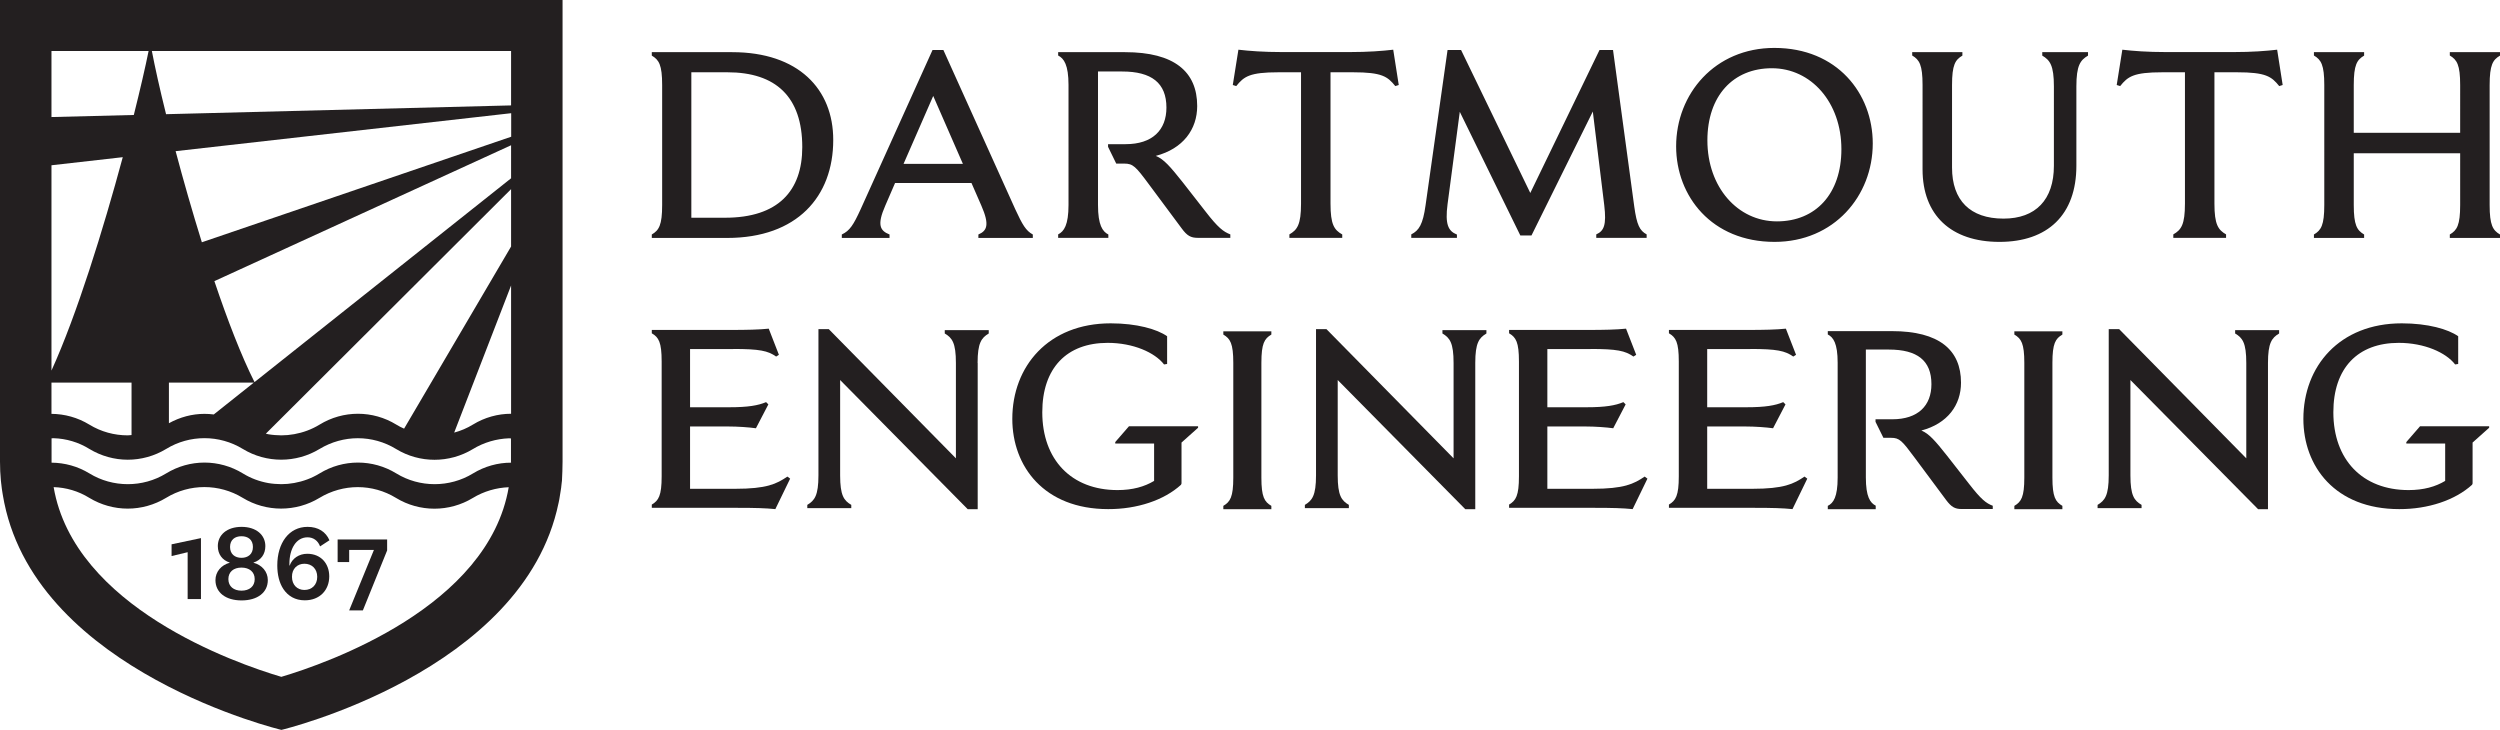<?xml version="1.0" encoding="utf-8"?>
<!-- Generator: Adobe Illustrator 24.1.0, SVG Export Plug-In . SVG Version: 6.00 Build 0)  -->
<svg version="1.1" id="Layer_1" xmlns="http://www.w3.org/2000/svg" xmlns:xlink="http://www.w3.org/1999/xlink" x="0px" y="0px"
	 viewBox="0 0 253.53 74.01" style="enable-background:new 0 0 253.53 74.01;" xml:space="preserve">
<style type="text/css">
	.st0{fill:#231F20;}
</style>
<path class="st0" d="M74.25,5.29H66.1v0.35c0.73,0.43,1.05,0.94,1.05,2.99v12.16c0,2.04-0.32,2.56-1.05,2.99v0.35h7.64
	c7.1,0,10.76-4.2,10.76-9.93C84.51,9.03,80.96,5.29,74.25,5.29 M73.53,22.08h-3.42V7.33h3.66c4.9,0,7.59,2.48,7.59,7.59
	C81.36,19.36,78.91,22.08,73.53,22.08 M147.71,23.77c-0.83-0.35-1.18-1-0.91-3.07l1.24-9.36l6.14,12.54h1.13l6.22-12.57l1.16,9.5
	c0.24,2.02-0.03,2.61-0.81,2.96v0.35h5.11v-0.35c-0.7-0.38-1-0.94-1.26-2.85l-2.15-15.85h-1.37l-7.02,14.5l-7.02-14.5h-1.37
	l-2.23,15.74c-0.27,1.96-0.67,2.56-1.45,2.96v0.35h4.63V23.77z M136.11,23.77c-0.81-0.46-1.18-1-1.18-3.12V7.33h2.29
	c2.93,0,3.5,0.43,4.28,1.4l0.35-0.11l-0.56-3.58c-1.1,0.13-2.56,0.24-4.39,0.24h-6.92c-1.83,0-3.28-0.11-4.39-0.24l-0.57,3.58
	l0.35,0.11c0.78-0.97,1.35-1.4,4.28-1.4h2.29v13.32c0,2.13-0.38,2.66-1.18,3.12v0.35h5.36V23.77z M112.4,24.12h-5.09v-0.35
	c0.59-0.3,1.05-0.94,1.05-2.99V8.62c0-2.04-0.46-2.69-1.05-2.99V5.29h6.78c5.01,0,7.32,1.99,7.32,5.46c0,2.37-1.43,4.33-4.2,5.06
	c0.81,0.32,1.48,1.1,2.72,2.66l2.31,2.96c1.29,1.67,1.83,2.07,2.53,2.34v0.35h-3.31c-0.7,0-1.08-0.22-1.61-0.94l-3.36-4.52
	c-1.32-1.78-1.59-2.07-2.48-2.07h-0.81l-0.83-1.7v-0.27h1.78c2.72,0,4.14-1.43,4.14-3.71c0-2.5-1.51-3.66-4.49-3.66h-2.45v13.54
	c0,2.04,0.46,2.69,1.05,2.99V24.12z M102.96,21.22L95.67,5.07h-1.1l-7.29,16.15c-0.73,1.59-1.1,2.18-1.91,2.56v0.35h4.84v-0.35
	c-0.97-0.38-1.29-0.97-0.43-2.93l0.99-2.29h7.75l1,2.29c0.86,1.96,0.57,2.56-0.3,2.93v0.35h5.52v-0.35
	C104.04,23.4,103.69,22.8,102.96,21.22 M91.63,16.62l3.01-6.89l3.01,6.89H91.63z M239.75,5.64c-0.73,0.43-1.05,0.94-1.05,2.99v4.84
	h10.79V8.62c0-2.04-0.32-2.56-1.05-2.99V5.29h5.09v0.35c-0.73,0.43-1.05,0.94-1.05,2.99v12.16c0,2.04,0.32,2.56,1.05,2.99v0.35
	h-5.09v-0.35c0.73-0.43,1.05-0.94,1.05-2.99v-5.25H238.7v5.25c0,2.04,0.32,2.56,1.05,2.99v0.35h-5.09v-0.35
	c0.73-0.43,1.05-0.94,1.05-2.99V8.62c0-2.04-0.32-2.56-1.05-2.99V5.29h5.09V5.64z M225.76,24.12h-5.36v-0.35
	c0.81-0.46,1.18-1,1.18-3.12V7.33h-2.29c-2.93,0-3.5,0.43-4.28,1.4l-0.35-0.11l0.57-3.58c1.1,0.13,2.56,0.24,4.39,0.24h6.92
	c1.83,0,3.28-0.11,4.39-0.24l0.56,3.58l-0.35,0.11c-0.78-0.97-1.35-1.4-4.28-1.4h-2.29v13.32c0,2.13,0.38,2.66,1.18,3.12V24.12z
	 M207.09,5.29h4.66v0.35c-0.78,0.46-1.18,1-1.18,3.12v8.05c0,4.98-2.91,7.72-7.8,7.72c-4.92,0-7.8-2.72-7.8-7.35V8.62
	c0-2.04-0.32-2.56-1.05-2.99V5.29h5.09v0.35c-0.73,0.43-1.05,0.94-1.05,2.99v8.37c0,3.31,1.83,5.17,5.22,5.17
	c3.26,0,5.11-1.91,5.11-5.36V8.76c0-2.13-0.4-2.66-1.18-3.12V5.29z M179.94,4.86c-6.03,0-9.96,4.66-9.96,9.98
	c0,5.06,3.61,9.69,9.98,9.69c6.03,0,9.96-4.66,9.96-9.98C189.92,9.48,186.31,4.86,179.94,4.86 M180.2,22.45
	c-3.98,0-7.05-3.47-7.05-8.21c0-4.52,2.61-7.32,6.54-7.32c3.98,0,7.05,3.47,7.05,8.21C186.74,19.66,184.13,22.45,180.2,22.45"/>
<g>
	<path class="st0" d="M74.35,35.39c2.68,0,3.53,0.18,4.36,0.77l0.28-0.18l-1.03-2.65c-0.95,0.1-2.24,0.13-3.82,0.13H66.1v0.34
		c0.7,0.41,1,0.9,1,2.86v11.65c0,1.96-0.31,2.45-1,2.86v0.33h8.71c1.75,0,2.84,0.03,3.82,0.13l1.5-3.09l-0.28-0.21
		c-1.11,0.75-2.09,1.24-5.31,1.24h-4.56v-6.32h3.87c0.98,0,2.09,0.08,2.81,0.18l1.26-2.42l-0.23-0.23c-0.8,0.34-1.83,0.52-3.71,0.52
		h-4v-5.9H74.35z"/>
	<path class="st0" d="M177.5,35.39c2.68,0,3.53,0.18,4.36,0.77l0.28-0.18l-1.03-2.65c-0.95,0.1-2.24,0.13-3.82,0.13h-8.04v0.34
		c0.7,0.41,1,0.9,1,2.86v11.65c0,1.96-0.31,2.45-1,2.86v0.33h8.71c1.75,0,2.84,0.03,3.82,0.13l1.5-3.09l-0.28-0.21
		c-1.11,0.75-2.09,1.24-5.31,1.24h-4.56v-6.32h3.87c0.98,0,2.09,0.08,2.81,0.18l1.26-2.42l-0.23-0.23c-0.8,0.34-1.83,0.52-3.71,0.52
		h-4v-5.9H177.5z"/>
	<path class="st0" d="M161.29,35.39c2.68,0,3.53,0.18,4.36,0.77l0.28-0.18l-1.03-2.65c-0.95,0.1-2.24,0.13-3.82,0.13h-8.04v0.34
		c0.7,0.41,1,0.9,1,2.86v11.65c0,1.96-0.31,2.45-1,2.86v0.33h8.71c1.75,0,2.84,0.03,3.82,0.13l1.5-3.09l-0.28-0.21
		c-1.11,0.75-2.09,1.24-5.31,1.24h-4.56v-6.32h3.87c0.98,0,2.09,0.08,2.81,0.18l1.26-2.42l-0.23-0.23c-0.8,0.34-1.83,0.52-3.71,0.52
		h-4v-5.9H161.29z"/>
	<path class="st0" d="M99.14,36.81c0-2.04,0.39-2.55,1.13-2.99v-0.34h-4.46v0.34c0.75,0.44,1.13,0.95,1.13,2.99v9.67l-12.89-13.1H83
		v14.83c0,2.04-0.39,2.55-1.13,2.99v0.33h4.46V51.2c-0.75-0.44-1.13-0.95-1.13-2.99v-9.67l12.94,13.1h1.01V36.81z"/>
	<path class="st0" d="M149.61,36.81c0-2.04,0.39-2.55,1.13-2.99v-0.34h-4.46v0.34c0.75,0.44,1.13,0.95,1.13,2.99v9.67l-12.89-13.1
		h-1.06v14.83c0,2.04-0.39,2.55-1.13,2.99v0.33h4.46V51.2c-0.75-0.44-1.13-0.95-1.13-2.99v-9.67l12.94,13.1h1.01V36.81z"/>
	<path class="st0" d="M230,36.81c0-2.04,0.39-2.55,1.13-2.99v-0.34h-4.46v0.34c0.75,0.44,1.13,0.95,1.13,2.99v9.67l-12.89-13.1
		h-1.06v14.83c0,2.04-0.39,2.55-1.13,2.99v0.33h4.46V51.2c-0.75-0.44-1.13-0.95-1.13-2.99v-9.67L229,51.64H230V36.81z"/>
	<path class="st0" d="M119.77,49.16l0.05-0.13v-4.15l1.68-1.5v-0.15h-7.01l-1.39,1.6v0.15h3.94v3.79c-0.98,0.59-2.19,0.93-3.71,0.93
		c-4.69,0-7.63-3.09-7.63-7.89c0-4.49,2.48-7.04,6.63-7.04c2.6,0,4.79,0.98,5.72,2.19l0.31-0.05V34.1
		c-1.01-0.72-3.09-1.31-5.72-1.31c-6.32,0-9.98,4.36-9.98,9.69c0,4.82,3.22,9.15,9.72,9.15C115.31,51.64,118.05,50.73,119.77,49.16"
		/>
	<path class="st0" d="M250.7,49.16l0.05-0.13v-4.15l1.68-1.5v-0.15h-7.01l-1.39,1.6v0.15h3.94v3.79c-0.98,0.59-2.19,0.93-3.71,0.93
		c-4.69,0-7.63-3.09-7.63-7.89c0-4.49,2.48-7.04,6.63-7.04c2.6,0,4.79,0.98,5.72,2.19l0.31-0.05V34.1
		c-1.01-0.72-3.09-1.31-5.72-1.31c-6.32,0-9.98,4.36-9.98,9.69c0,4.82,3.22,9.15,9.72,9.15C246.24,51.64,248.97,50.73,250.7,49.16"
		/>
	<path class="st0" d="M128.93,51.3c-0.7-0.41-1.01-0.9-1.01-2.86V36.79c0-1.96,0.31-2.45,1.01-2.86v-0.33h-4.87v0.33
		c0.7,0.41,1.01,0.9,1.01,2.86v11.65c0,1.96-0.31,2.45-1.01,2.86v0.34h4.87V51.3z"/>
	<path class="st0" d="M209.15,51.3c-0.7-0.41-1.01-0.9-1.01-2.86V36.79c0-1.96,0.31-2.45,1.01-2.86v-0.33h-4.87v0.33
		c0.7,0.41,1.01,0.9,1.01,2.86v11.65c0,1.96-0.31,2.45-1.01,2.86v0.34h4.87V51.3z"/>
	<path class="st0" d="M190.23,51.64h-4.87V51.3c0.57-0.28,1-0.9,1-2.86V36.78c0-1.96-0.44-2.58-1-2.86v-0.34h6.5
		c4.8,0,7.01,1.91,7.01,5.23c0,2.27-1.37,4.15-4.02,4.85c0.77,0.31,1.42,1.06,2.6,2.55l2.22,2.84c1.24,1.6,1.75,1.99,2.42,2.24v0.33
		h-3.17c-0.67,0-1.03-0.21-1.55-0.9l-3.22-4.33c-1.26-1.7-1.52-1.99-2.37-1.99H191l-0.8-1.62v-0.26h1.7c2.6,0,3.97-1.37,3.97-3.56
		c0-2.4-1.44-3.51-4.31-3.51h-2.34v12.97c0,1.96,0.44,2.58,1,2.86V51.64z"/>
</g>
<g>
	<path class="st0" d="M57.05,46.81V0H0v46.81c0,0.66,0.03,1.3,0.09,1.93h0h0c0.01,0.12,0.02,0.23,0.04,0.35c0,0.02,0,0.04,0.01,0.06
		c0,0.01,0,0.01,0,0.02c0.02,0.14,0.03,0.28,0.05,0.42c0.01,0.09,0.02,0.17,0.04,0.26c0.01,0.06,0.02,0.13,0.03,0.19
		c0.01,0.1,0.03,0.19,0.05,0.29c0.03,0.2,0.07,0.4,0.11,0.59c0,0,0,0.01,0,0.01c0.01,0.03,0.01,0.06,0.02,0.09l0,0
		c3.54,17.15,28.1,23,28.1,23s24.55-5.85,28.1-22.99l0,0c0-0.01,0-0.02,0.01-0.03c0,0,0-0.01,0-0.01c0.02-0.11,0.04-0.23,0.07-0.34
		c0.05-0.29,0.1-0.57,0.14-0.87c0.02-0.11,0.03-0.22,0.05-0.33c0.01-0.06,0.02-0.13,0.02-0.19c0.01-0.11,0.03-0.23,0.04-0.35
		c0,0,0,0,0,0c0.01-0.05,0.01-0.1,0.02-0.15h0l0,0v0C57.02,48.12,57.05,47.47,57.05,46.81z M51.83,46.92
		C51.83,46.92,51.83,46.92,51.83,46.92C51.83,46.92,51.83,46.92,51.83,46.92c-1.34,0-2.68,0.37-3.86,1.09
		c-1.19,0.73-2.55,1.09-3.89,1.09c-1.35,0-2.7-0.36-3.89-1.09c-1.19-0.73-2.54-1.1-3.89-1.1c-1.35,0-2.7,0.37-3.89,1.1h0
		c-0.8,0.49-1.68,0.81-2.57,0.97c-0.22,0.04-0.44,0.07-0.66,0.09c-0.43,0.04-0.87,0.04-1.31,0c-0.22-0.02-0.43-0.04-0.65-0.08
		c-0.9-0.16-1.78-0.48-2.59-0.98c-1.19-0.73-2.55-1.1-3.89-1.1c-1.35,0-2.7,0.37-3.89,1.1c-1.19,0.73-2.54,1.09-3.89,1.09
		c-1.35,0-2.7-0.36-3.89-1.09h0c-1.18-0.72-2.51-1.08-3.84-1.09c0,0,0,0,0,0c0-0.04,0-0.07,0-0.11v-2.36c0.07,0,0.15-0.01,0.22-0.01
		c1.26,0.04,2.51,0.4,3.62,1.09l0,0c1.19,0.72,2.54,1.09,3.89,1.09c1.35,0,2.7-0.37,3.89-1.09c2.38-1.46,5.39-1.46,7.78,0v0
		c2.38,1.45,5.39,1.45,7.78,0l0,0c1.19-0.72,2.54-1.09,3.88-1.09c1.35,0,2.7,0.37,3.89,1.1c2.38,1.45,5.39,1.45,7.78,0v0
		c1.12-0.68,2.38-1.04,3.64-1.09c0.07,0,0.15,0.01,0.22,0.01v2.36C51.83,46.84,51.83,46.88,51.83,46.92z M40.98,43.47
		c-0.27-0.12-0.54-0.25-0.79-0.41c-1.19-0.73-2.54-1.1-3.89-1.1c-1.35,0-2.7,0.37-3.89,1.1h0c-0.8,0.49-1.68,0.81-2.57,0.97
		c-0.22,0.04-0.44,0.07-0.66,0.09c-0.43,0.04-0.87,0.04-1.31,0c-0.22-0.02-0.43-0.04-0.65-0.08c-0.09-0.02-0.17-0.04-0.26-0.06
		l24.87-24.8V25L40.98,43.47z M51.83,28.95v13.01c0,0,0,0,0,0c-1.34,0-2.68,0.37-3.86,1.09c-0.6,0.37-1.24,0.64-1.91,0.82
		L51.83,28.95z M51.83,18.08L25.81,38.75c-1.34-2.66-2.74-6.29-4.07-10.24l30.09-13.78V18.08z M17.13,38.8h8.61l-4.06,3.23
		c-0.32-0.04-0.64-0.06-0.95-0.06c-1.24,0-2.48,0.33-3.6,0.95V38.8z M51.83,13.87L20.47,24.57c-0.97-3.12-1.88-6.3-2.66-9.24
		l34.03-3.85V13.87z M5.22,37.58V16.76l7.23-0.82C10.47,23.27,7.79,31.93,5.22,37.58z M5.22,38.8h8.12v5.32
		c-0.13,0.01-0.26,0.03-0.39,0.03c-1.35,0-2.7-0.36-3.89-1.09h0c-1.18-0.72-2.51-1.08-3.84-1.09c0,0,0,0,0,0V38.8z M51.83,10.69
		l-34.99,0.89c-0.64-2.57-1.13-4.79-1.44-6.41h36.43V10.69z M15.07,5.17c-0.33,1.64-0.85,3.89-1.5,6.49l-8.35,0.21v-6.7H15.07z
		 M28.53,68.64C23.87,67.26,7.52,61.56,5.44,49.4c0,0,0,0,0,0c0,0,0,0,0,0c1.26,0.04,2.51,0.4,3.62,1.09l0,0
		c1.19,0.72,2.54,1.09,3.89,1.09c1.35,0,2.7-0.37,3.89-1.09c2.38-1.46,5.39-1.46,7.78,0v0c2.38,1.45,5.39,1.45,7.78,0l0,0
		c1.19-0.72,2.54-1.09,3.88-1.09c1.35,0,2.7,0.37,3.89,1.1c2.38,1.45,5.39,1.45,7.78,0v0c1.12-0.68,2.38-1.04,3.64-1.09l0,0
		C49.53,61.56,33.17,67.26,28.53,68.64z"/>
	<polygon class="st0" points="17.4,56.39 19.03,56 19.03,60.75 20.38,60.75 20.38,54.57 17.4,55.2 	"/>
	<polygon class="st0" points="34.24,57 35.41,57 35.41,55.77 37.92,55.77 35.41,61.9 36.8,61.9 39.26,55.82 39.26,54.71 
		34.24,54.71 	"/>
	<path class="st0" d="M25.71,57.07v-0.02c0.75-0.24,1.2-0.84,1.2-1.67c0-1.14-0.94-1.95-2.41-1.95c-1.48,0-2.41,0.81-2.41,1.95
		c0,0.83,0.46,1.43,1.2,1.67v0.02c-0.84,0.23-1.44,0.9-1.44,1.76c0,1.26,1.04,2.06,2.65,2.06c1.61,0,2.66-0.8,2.66-2.06
		C27.16,57.97,26.56,57.29,25.71,57.07z M24.49,54.38c0.67,0,1.16,0.36,1.16,1.09c0,0.72-0.49,1.1-1.16,1.1
		c-0.67,0-1.16-0.38-1.16-1.1C23.33,54.74,23.82,54.38,24.49,54.38z M24.49,59.9c-0.79,0-1.33-0.43-1.33-1.17
		c0-0.74,0.53-1.17,1.33-1.17c0.79,0,1.34,0.43,1.34,1.17C25.83,59.47,25.29,59.9,24.49,59.9z"/>
	<path class="st0" d="M31.19,54.49c0.58,0,1.05,0.33,1.27,0.92l0.95-0.62c-0.37-0.86-1.14-1.36-2.22-1.36
		c-1.88,0-3.07,1.63-3.07,3.91c0,0.93,0.2,1.77,0.62,2.4c0.47,0.7,1.19,1.14,2.17,1.14c1.51,0,2.48-1.03,2.48-2.43
		c0-1.29-0.84-2.29-2.23-2.29c-0.85,0-1.53,0.48-1.78,1.19h-0.03v-0.18C29.35,55.66,30.03,54.49,31.19,54.49z M30.87,57.17
		c0.76,0,1.3,0.52,1.3,1.33c0,0.81-0.54,1.33-1.3,1.33c-0.73,0-1.26-0.52-1.26-1.33C29.6,57.69,30.14,57.17,30.87,57.17z"/>
</g>
</svg>
